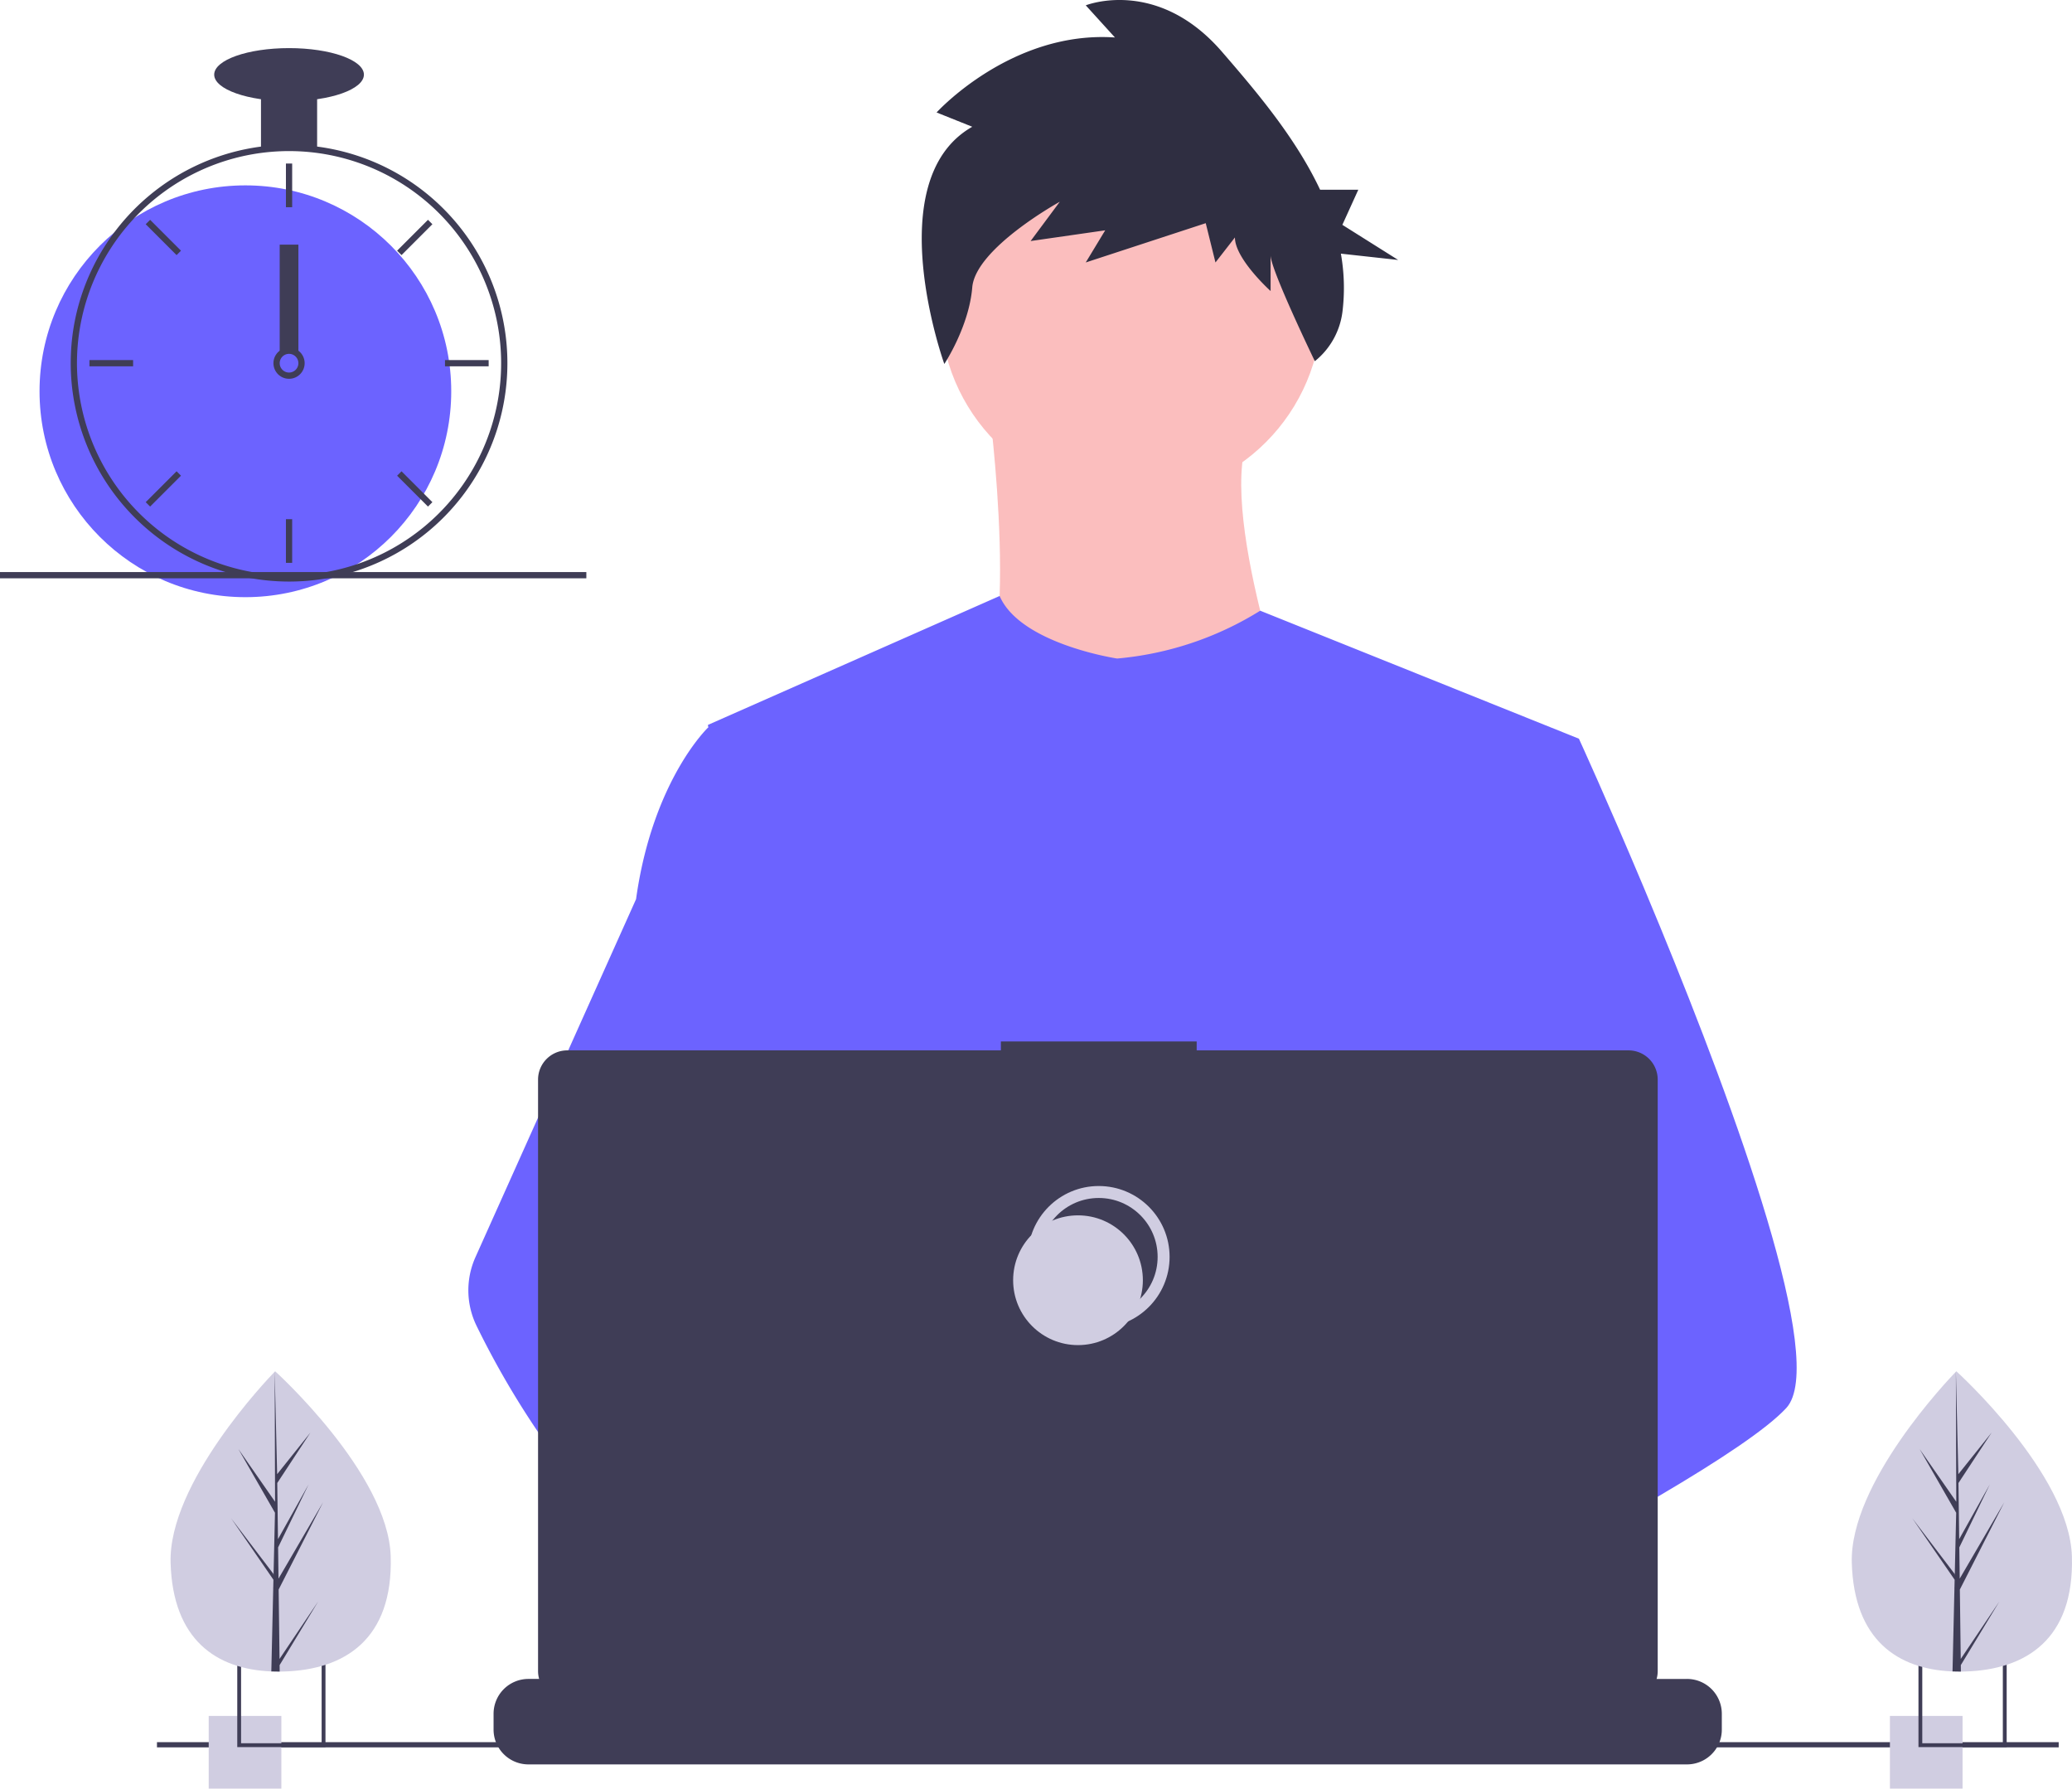 <svg xmlns="http://www.w3.org/2000/svg" width="346.442" height="298.983" viewBox="0 0 346.442 298.983">
  <g id="undraw_dev_productivity_umsq" transform="translate(0 0)">
    <circle id="Ellipse_17" data-name="Ellipse 17" cx="31.9" cy="31.9" r="31.9" transform="translate(157.202 19.464)" fill="#fbbebe"/>
    <path id="Path_82" data-name="Path 82" d="M576.31,260.562s6.01,45.307-3.236,50.392,55.015,5.548,55.015,5.548-14.332-39.3-7.859-51.317Z" transform="translate(-411.018 -193.248)" fill="#fbbebe"/>
    <path id="Path_83" data-name="Path 83" d="M619.177,358.9l-5.344,24.336-11.3,51.487-.338,2.82-3.9,32.643L595.7,491.876l-1.74,14.567c-10.576,5.435-18.241,9.188-18.241,9.188s-.659-3.305-1.722-7.535c-7.422,2.225-21.156,5.917-32.8,6.654,4.238,4.724,6.186,9.162,3.544,12.437-7.973,9.873-40.89-10.81-52.4-18.523a31.166,31.166,0,0,0-.3,5.579l-8.81-6.776.872-15.591,1.471-26.379,1.848-33.081a34.734,34.734,0,0,1-1.462-4.351c-2.7-9.6-5.973-28.756-8.485-44.824-2.021-12.931-3.54-23.859-3.861-26.184-.043-.3-.065-.46-.065-.46l48.772-21.551c3.466,8.038,19.651,10.455,19.651,10.455a54.283,54.283,0,0,0,23.92-7.995Z" transform="translate(-355.181 -235.421)" fill="#6c63ff"/>
    <path id="Path_84" data-name="Path 84" d="M641.3,710.64s-2.065.707-5.422,1.709c-7.422,2.225-21.156,5.917-32.8,6.654-10.021.642-18.488-.9-20.037-7.44a6.909,6.909,0,0,1,2.329-7.023c6.125-5.678,22.124-7.713,34.812-8.411,3.583-.2,6.9-.286,9.656-.321,4.685-.061,7.756.035,7.756.035l.074.286Z" transform="translate(-417.058 -439.675)" fill="#a0616a"/>
    <path id="Path_85" data-name="Path 85" d="M564.411,126.578l-5.965-2.388s12.471-13.73,29.822-12.536l-4.88-5.373s11.929-4.776,22.773,7.76c5.7,6.59,12.3,14.336,16.408,23.062h6.388l-2.666,5.87,9.331,5.87-9.577-1.054a32.8,32.8,0,0,1,.26,9.737,12.6,12.6,0,0,1-4.613,8.241h0s-7.4-15.311-7.4-17.7v5.97s-5.964-5.373-5.964-8.954l-3.253,4.179-1.627-6.567-20.062,6.567,3.253-5.373-12.471,1.791,4.88-6.567s-14.1,7.76-14.64,14.327-4.669,12.789-4.669,12.789S548.686,135.533,564.411,126.578Z" transform="translate(-401.847 -105.389)" fill="#2f2e41"/>
    <path id="Path_86" data-name="Path 86" d="M774.537,501.926c-3.249,3.522-11.3,8.828-21.061,14.571-3.631,2.134-7.5,4.334-11.439,6.52-9.409,5.219-19.261,10.389-27.39,14.567-10.576,5.435-18.241,9.188-18.241,9.188s-.659-3.306-1.722-7.535c-1.423-5.661-3.566-12.979-5.8-16.22-.078-.113-.156-.217-.234-.321-.651-.855-1.306-1.353-1.952-1.353l32.283-20.011,13.951-8.65L722.88,468.688l-12.606-30.1,7.609-24.21,7.648-24.336h14.333s4.746,10.359,10.815,24.8c.907,2.16,1.844,4.412,2.8,6.737C765.96,451.952,781.525,494.356,774.537,501.926Z" transform="translate(-475.867 -266.562)" fill="#6c63ff"/>
    <path id="Path_87" data-name="Path 87" d="M564.059,726.082c-7.973,9.873-40.89-10.81-52.4-18.523-2.507-1.679-4-2.742-4-2.742l10.533-14.046,3.336-4.446s2.984,1.583,7.4,4.16c.16.1.321.191.486.286,3.8,2.234,8.581,5.154,13.4,8.411,6.65,4.5,13.374,9.63,17.708,14.463C564.753,718.37,566.7,722.807,564.059,726.082Z" transform="translate(-374.494 -434.316)" fill="#a0616a"/>
    <path id="Path_88" data-name="Path 88" d="M457.318,520.318a20.732,20.732,0,0,0-3.514.286c-9.973,1.714-12.914,10.741-13.751,16.788a31.165,31.165,0,0,0-.3,5.579l-8.81-6.776-3.21-2.468c-7.726-2.694-14.61-7.479-20.579-13.122a103.454,103.454,0,0,1-13.86-16.437,144.956,144.956,0,0,1-10.723-18.393,13.527,13.527,0,0,1-.186-11.474l10.91-24.314,15.946-35.537q.176-1.269.386-2.481c3.162-18.133,11.634-26.184,11.634-26.184h6.472l4.329,26.184,5.379,32.53-3.77,12.294-8.711,28.392,8.325,9.04Z" transform="translate(-302.89 -264.15)" fill="#6c63ff"/>
    <path id="Path_89" data-name="Path 89" d="M554.481,500.608l5.533,6.455c2.056-.392,4.2-.853,6.413-1.37l-1.589-5.086,3.886,4.533c23.424-5.761,52.458-16.962,52.458-16.962s-31.345,2.3-54.749-2.815a22.27,22.27,0,0,0-25.258,12.581c-2.47,5.644-2.082,10.534,6.678,10.534a57.86,57.86,0,0,0,8.829-.83Z" transform="translate(-392.728 -320.232)" fill="#6c63ff"/>
    <path id="Path_90" data-name="Path 90" d="M596.291,756.251v2.633A5.787,5.787,0,0,1,595.9,761a5.923,5.923,0,0,1-.421.868,5.829,5.829,0,0,1-5.01,2.846H396.753a5.829,5.829,0,0,1-5.01-2.846,5.929,5.929,0,0,1-.421-.868,5.787,5.787,0,0,1-.395-2.113v-2.633a5.824,5.824,0,0,1,5.826-5.826h11.166V749.2a.243.243,0,0,1,.243-.243h5.826a.243.243,0,0,1,.243.243v1.228h3.64V749.2a.243.243,0,0,1,.243-.243h5.826a.243.243,0,0,1,.243.243v1.228h3.644V749.2a.243.243,0,0,1,.243-.243h5.826a.243.243,0,0,1,.243.243v1.228h3.64V749.2a.243.243,0,0,1,.243-.243h5.826a.243.243,0,0,1,.243.243v1.228h3.64V749.2a.243.243,0,0,1,.243-.243H453.8a.243.243,0,0,1,.243.243v1.228h3.644V749.2a.242.242,0,0,1,.243-.243h5.826a.243.243,0,0,1,.243.243v1.228h3.64V749.2a.243.243,0,0,1,.243-.243h45.635a.243.243,0,0,1,.243.243v1.228H517.4V749.2a.243.243,0,0,1,.243-.243h5.826a.245.245,0,0,1,.243.243v1.228h3.64V749.2a.243.243,0,0,1,.243-.243h5.826a.243.243,0,0,1,.243.243v1.228h3.64V749.2a.243.243,0,0,1,.243-.243h5.826a.243.243,0,0,1,.243.243v1.228h3.644V749.2a.242.242,0,0,1,.243-.243h5.826a.242.242,0,0,1,.239.243v1.228h3.644V749.2a.243.243,0,0,1,.243-.243h5.826a.242.242,0,0,1,.243.243v1.228h3.64V749.2a.243.243,0,0,1,.243-.243h5.826a.243.243,0,0,1,.243.243v1.228h16.992A5.824,5.824,0,0,1,596.291,756.251Z" transform="translate(-308.401 -469.778)" fill="#3f3d56"/>
    <rect id="Rectangle_14" data-name="Rectangle 14" width="317.973" height="0.868" transform="translate(26.245 291.219)" fill="#3f3d56"/>
    <path id="Path_91" data-name="Path 91" d="M590.4,508.2H518.2v-1.488h-32.74V508.2h-72.5a4.884,4.884,0,0,0-4.884,4.884v98.867a4.884,4.884,0,0,0,4.884,4.884H590.4a4.884,4.884,0,0,0,4.884-4.884V513.087A4.884,4.884,0,0,0,590.4,508.2Z" transform="translate(-318.112 -332.62)" fill="#3f3d56"/>
    <circle id="Ellipse_18" data-name="Ellipse 18" cx="10.845" cy="10.845" r="10.845" transform="translate(172.868 199.254)" fill="none" stroke="#d0cde1" stroke-miterlimit="10" stroke-width="2"/>
    <circle id="Ellipse_19" data-name="Ellipse 19" cx="10.845" cy="10.845" r="10.845" transform="translate(169.398 203.158)" fill="#d0cde1"/>
    <rect id="Rectangle_15" data-name="Rectangle 15" width="12.146" height="12.146" transform="translate(34.897 286.837)" fill="#d0cde1"/>
    <path id="Path_92" data-name="Path 92" d="M292.136,744.612v14.749h14.749V744.612Zm14.107,14.107H292.774V745.254h13.469Z" transform="translate(-252.465 -467.319)" fill="#3f3d56"/>
    <rect id="Rectangle_16" data-name="Rectangle 16" width="12.146" height="12.146" transform="translate(315.998 286.837)" fill="#d0cde1"/>
    <path id="Path_93" data-name="Path 93" d="M940.136,744.612v14.749h14.749V744.612Zm14.107,14.107H940.774V745.254h13.469Z" transform="translate(-619.365 -467.319)" fill="#3f3d56"/>
    <circle id="Ellipse_20" data-name="Ellipse 20" cx="34.418" cy="34.418" r="34.418" transform="translate(6.611 30.987)" fill="#6c63ff"/>
    <path id="Path_94" data-name="Path 94" d="M269.144,161.491a37.2,37.2,0,0,0-9.387,0,36.6,36.6,0,0,0-30.2,25.469,36.1,36.1,0,0,0-1.585,9.4c-.016.443-.026.892-.026,1.34a36.54,36.54,0,0,0,36.5,36.5c.777,0,1.554-.026,2.321-.073a36.1,36.1,0,0,0,5.35-.74,36.508,36.508,0,0,0-2.978-71.9Zm6.732,69.779h-.005a35.1,35.1,0,0,1-9.1,1.81c-.767.052-1.544.078-2.321.078A35.5,35.5,0,0,1,228.99,197.7c0-.448.01-.9.026-1.34a35.461,35.461,0,1,1,46.86,34.913Z" transform="translate(-216.122 -136.986)" fill="#3f3d56"/>
    <rect id="Rectangle_17" data-name="Rectangle 17" width="1.043" height="7.301" transform="translate(47.808 27.337)" fill="#3f3d56"/>
    <rect id="Rectangle_18" data-name="Rectangle 18" width="1.043" height="7.301" transform="translate(24.362 37.481) rotate(-45)" fill="#3f3d56"/>
    <rect id="Rectangle_19" data-name="Rectangle 19" width="1.043" height="7.301" transform="translate(14.955 61.233) rotate(-90)" fill="#3f3d56"/>
    <rect id="Rectangle_20" data-name="Rectangle 20" width="1.043" height="7.301" transform="translate(25.099 84.679) rotate(-135)" fill="#3f3d56"/>
    <rect id="Rectangle_21" data-name="Rectangle 21" width="1.043" height="7.301" transform="translate(67.135 42.642) rotate(-135)" fill="#3f3d56"/>
    <rect id="Rectangle_22" data-name="Rectangle 22" width="1.043" height="7.301" transform="translate(74.403 61.233) rotate(-90)" fill="#3f3d56"/>
    <rect id="Rectangle_23" data-name="Rectangle 23" width="1.043" height="7.301" transform="translate(66.398 79.517) rotate(-45)" fill="#3f3d56"/>
    <rect id="Rectangle_24" data-name="Rectangle 24" width="1.043" height="7.301" transform="translate(47.808 86.785)" fill="#3f3d56"/>
    <path id="Path_95" data-name="Path 95" d="M310.257,239.853a2.607,2.607,0,0,0-3.129,0,2.684,2.684,0,0,0-.746.876,2.608,2.608,0,1,0,3.875-.876Zm-1.564,3.65a1.569,1.569,0,0,1-1.564-1.564,1.592,1.592,0,0,1,.276-.887,1.563,1.563,0,1,1,1.288,2.451Z" transform="translate(-260.363 -181.228)" fill="#3f3d56"/>
    <rect id="Rectangle_25" data-name="Rectangle 25" width="9.387" height="9.387" transform="translate(43.636 15.343)" fill="#3f3d56"/>
    <ellipse id="Ellipse_21" data-name="Ellipse 21" cx="12.516" cy="4.433" rx="12.516" ry="4.433" transform="translate(35.814 8.042)" fill="#3f3d56"/>
    <rect id="Rectangle_26" data-name="Rectangle 26" width="3.129" height="17.73" transform="translate(46.765 40.895)" fill="#3f3d56"/>
    <rect id="Rectangle_27" data-name="Rectangle 27" width="98.038" height="1.043" transform="translate(0 95.626)" fill="#3f3d56"/>
    <path id="Path_96" data-name="Path 96" d="M303.232,664.743c.4,13.86-7.693,18.939-17.856,19.236q-.354.01-.705.013-.707.005-1.4-.024c-9.191-.382-16.467-5.261-16.843-18.15-.39-13.339,16.167-30.671,17.409-31.953h0l.071-.073S302.827,650.884,303.232,664.743Z" transform="translate(-237.905 -404.571)" fill="#d0cde1"/>
    <path id="Path_97" data-name="Path 97" d="M297.871,681.881l6.456-9.6-6.443,10.633.013,1.08q-.707.005-1.4-.024l.32-13.887-.009-.107.012-.021.031-1.312-7.07-10.265,7.062,9.283.025.277.242-10.492L291,646.805l6.124,8.8-.064-21.737V633.8l0,.071L297.471,651l5.565-6.959-5.547,8.435.121,9.385,5.121-9.159-5.1,10.539.068,5.218,7.448-12.759-7.425,14.579Z" transform="translate(-251.132 -404.574)" fill="#3f3d56"/>
    <path id="Path_98" data-name="Path 98" d="M951.232,664.743c.4,13.86-7.693,18.939-17.856,19.236q-.354.01-.705.013-.707.005-1.4-.024c-9.191-.382-16.467-5.261-16.843-18.15-.39-13.339,16.167-30.671,17.409-31.953h0l.071-.073S950.827,650.884,951.232,664.743Z" transform="translate(-604.805 -404.571)" fill="#d0cde1"/>
    <path id="Path_99" data-name="Path 99" d="M945.871,681.881l6.456-9.6-6.443,10.633.013,1.08q-.707.005-1.4-.024l.32-13.887-.009-.107.012-.021.031-1.312-7.07-10.265,7.062,9.283.025.277.242-10.492L939,646.805l6.124,8.8-.064-21.737V633.8l0,.071L945.471,651l5.565-6.959-5.547,8.435.121,9.385,5.121-9.159-5.1,10.539.068,5.218,7.448-12.759-7.425,14.579Z" transform="translate(-618.032 -404.574)" fill="#3f3d56"/>
  </g>
</svg>
